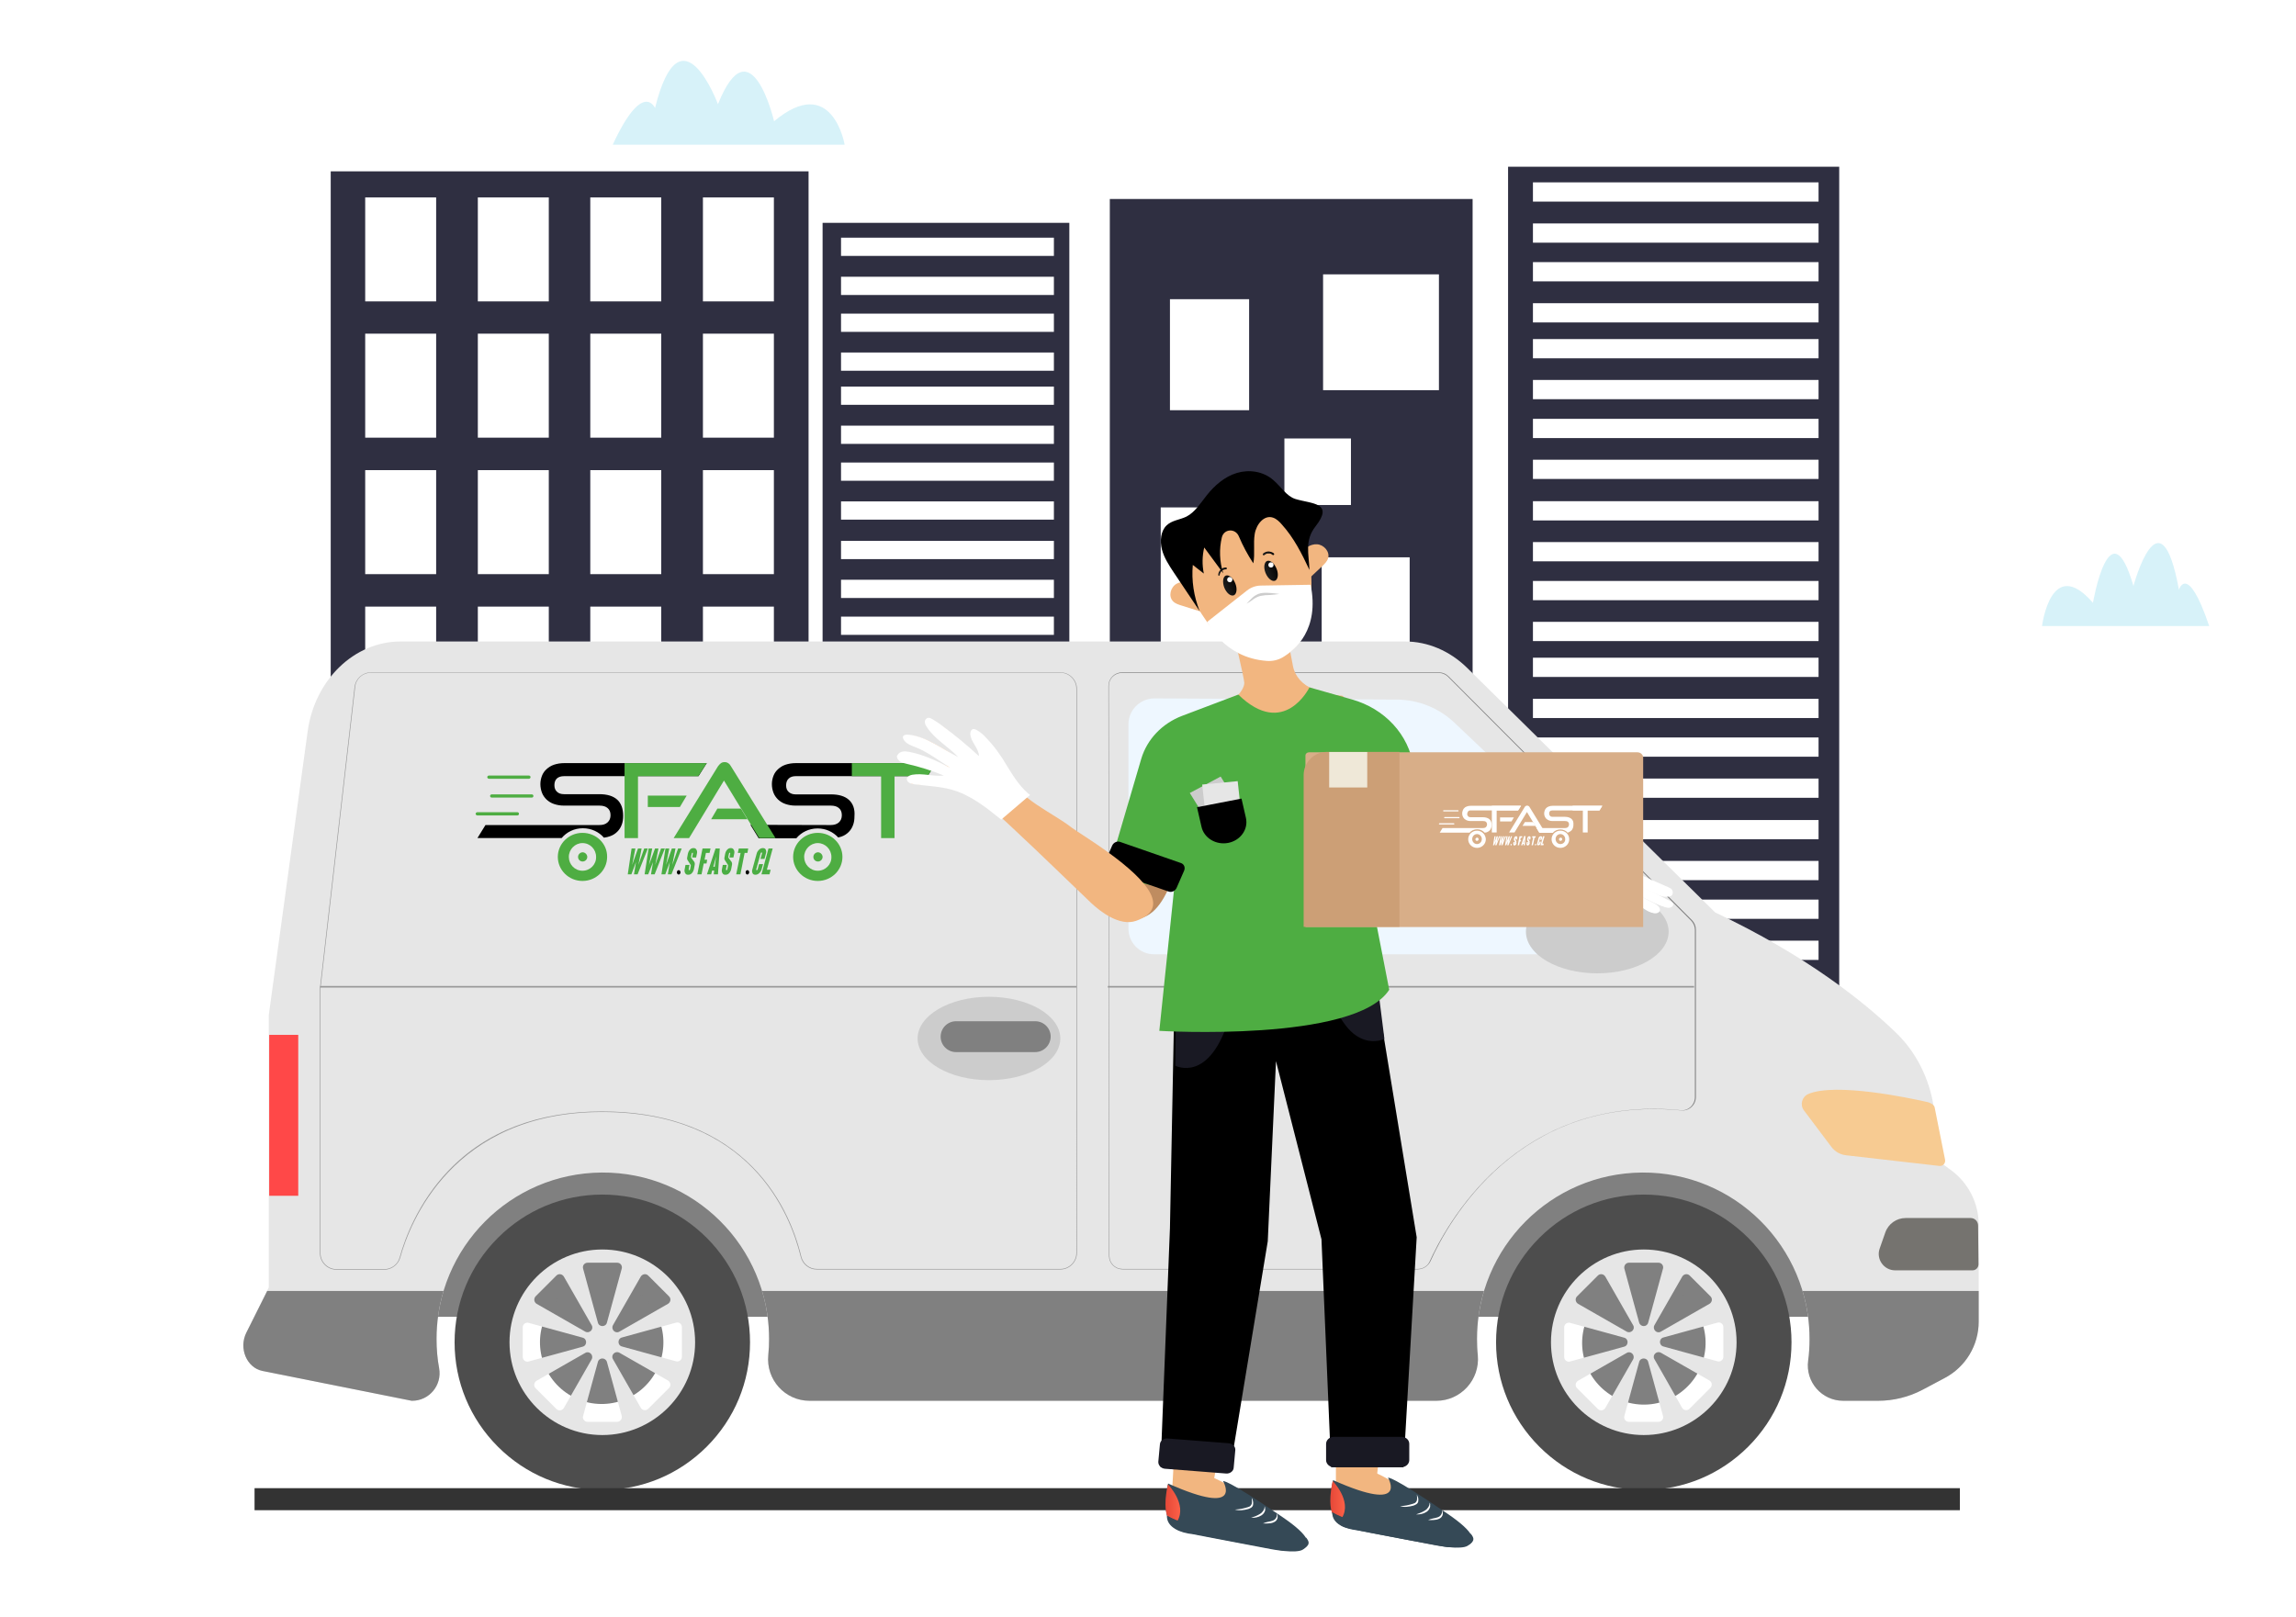 <?xml version="1.0" encoding="utf-8"?>
<!-- Generator: Adobe Illustrator 22.0.0, SVG Export Plug-In . SVG Version: 6.00 Build 0)  -->
<svg version="1.1" id="Layer_1" xmlns="http://www.w3.org/2000/svg" xmlns:xlink="http://www.w3.org/1999/xlink" x="0px" y="0px"
	 viewBox="0 0 1145.5 807.1" style="enable-background:new 0 0 1145.5 807.1;" xml:space="preserve">
<style type="text/css">
	.st0{fill:#FFFFFF;}
	.st1{fill:#D7F2F9;}
	.st2{fill:#2F2F41;}
	.st3{fill:#808080;}
	.st4{fill:#E6E6E6;}
	.st5{fill:#999999;}
	.st6{fill:#EEF7FF;}
	.st7{fill:#FFB232;}
	.st8{fill:#FF4848;}
	.st9{fill:#F7CB92;}
	.st10{fill:#CCCCCC;}
	.st11{fill:#4D4D4D;}
	.st12{fill:#75736F;}
	.st13{fill:#4EAD42;}
	.st14{fill:#4AAD43;}
	.st15{fill:#333333;}
	.st16{fill:#F2B680;}
	.st17{fill:#191923;}
	.st18{fill:#BF8C60;}
	.st19{fill:#D8AE88;}
	.st20{fill:#CC9F76;}
	.st21{fill:#EFE8D8;}
	.st22{opacity:0.53;fill:#FFFFFF;}
	.st23{opacity:0.57;fill:#FFFFFF;}
	.st24{fill:#354956;}
	.st25{fill:url(#SVGID_1_);}
	.st26{fill:url(#SVGID_2_);}
	.st27{fill:url(#SVGID_3_);}
	.st28{fill:url(#SVGID_4_);}
	.st29{fill:url(#SVGID_5_);}
	.st30{fill:url(#SVGID_6_);}
</style>
<path class="st0" d="M164.8,268.2H51.6c0,0,6-48.4,34.5-15.7c0,0,11.3-66.5,27.4-11.4c0,0,18.1-67,30.8,2.6
	C144.2,243.7,150,224.4,164.8,268.2z"/>
<path class="st1" d="M305.7,72.2h115.7c0,0-6.1-36-35.2-11.7c0,0-11.6-49.5-28-8.5c0,0-18.5-49.9-31.4,1.9
	C326.7,53.9,320.8,39.6,305.7,72.2z"/>
<path class="st0" d="M775.8,86.2H663.5c0,0,5.9-48.4,34.2-15.7c0,0,11.2-66.5,27.2-11.4c0,0,18-67,30.5,2.6
	C755.4,61.7,761.1,42.4,775.8,86.2z"/>
<path class="st0" d="M1018.8,214.2H905.6c0,0,6-48.4,34.5-15.7c0,0,11.3-66.5,27.4-11.4c0,0,18.1-67,30.8,2.6
	C998.3,189.7,1004,170.4,1018.8,214.2z"/>
<g>
	<rect x="165" y="85.5" class="st2" width="238.4" height="383.2"/>
	<g>
		<rect x="182.2" y="98.5" class="st0" width="35.4" height="51.9"/>
		<rect x="238.4" y="98.5" class="st0" width="35.4" height="51.9"/>
		<rect x="294.5" y="98.5" class="st0" width="35.4" height="51.9"/>
		<rect x="350.7" y="98.5" class="st0" width="35.4" height="51.9"/>
	</g>
	<g>
		<rect x="182.2" y="166.5" class="st0" width="35.4" height="51.9"/>
		<rect x="238.4" y="166.5" class="st0" width="35.4" height="51.9"/>
		<rect x="294.5" y="166.5" class="st0" width="35.4" height="51.9"/>
		<rect x="350.7" y="166.5" class="st0" width="35.4" height="51.9"/>
	</g>
	<g>
		<rect x="182.2" y="234.6" class="st0" width="35.4" height="51.9"/>
		<rect x="238.4" y="234.6" class="st0" width="35.4" height="51.9"/>
		<rect x="294.5" y="234.6" class="st0" width="35.4" height="51.9"/>
		<rect x="350.7" y="234.6" class="st0" width="35.4" height="51.9"/>
	</g>
	<g>
		<rect x="182.2" y="302.7" class="st0" width="35.4" height="51.9"/>
		<rect x="238.4" y="302.7" class="st0" width="35.4" height="51.9"/>
		<rect x="294.5" y="302.7" class="st0" width="35.4" height="51.9"/>
		<rect x="350.7" y="302.7" class="st0" width="35.4" height="51.9"/>
	</g>
	<g>
		<rect x="182.2" y="370" class="st0" width="35.4" height="51.9"/>
		<rect x="238.4" y="370" class="st0" width="35.4" height="51.9"/>
		<rect x="294.5" y="370" class="st0" width="35.4" height="51.9"/>
		<rect x="350.7" y="370" class="st0" width="35.4" height="51.9"/>
	</g>
</g>
<g>
	<rect x="410.4" y="111.2" class="st2" width="123.1" height="541.1"/>
	<g>
		<g>
			<rect x="419.6" y="118.6" class="st0" width="106.2" height="9.1"/>
			<rect x="419.6" y="138.1" class="st0" width="106.2" height="9.1"/>
			<rect x="419.6" y="156.5" class="st0" width="106.2" height="9.1"/>
			<rect x="419.6" y="175.9" class="st0" width="106.2" height="9.1"/>
			<rect x="419.6" y="192.9" class="st0" width="106.2" height="9.1"/>
			<rect x="419.6" y="212.4" class="st0" width="106.2" height="9.1"/>
			<rect x="419.6" y="230.8" class="st0" width="106.2" height="9.1"/>
			<rect x="419.6" y="250.2" class="st0" width="106.2" height="9.1"/>
		</g>
		<g>
			<rect x="419.6" y="269.9" class="st0" width="106.2" height="9.1"/>
			<rect x="419.6" y="289.3" class="st0" width="106.2" height="9.1"/>
			<rect x="419.6" y="307.7" class="st0" width="106.2" height="9.1"/>
			<rect x="419.6" y="327.2" class="st0" width="106.2" height="9.1"/>
			<rect x="419.6" y="344.2" class="st0" width="106.2" height="9.1"/>
			<rect x="419.6" y="363.6" class="st0" width="106.2" height="9.1"/>
			<rect x="419.6" y="382" class="st0" width="106.2" height="9.1"/>
			<rect x="419.6" y="401.4" class="st0" width="106.2" height="9.1"/>
		</g>
		<g>
			<rect x="419.6" y="421.1" class="st0" width="106.2" height="9.1"/>
			<rect x="419.6" y="440.6" class="st0" width="106.2" height="9.1"/>
			<rect x="419.6" y="459" class="st0" width="106.2" height="9.1"/>
			<rect x="419.6" y="478.4" class="st0" width="106.2" height="9.1"/>
			<rect x="419.6" y="495.4" class="st0" width="106.2" height="9.1"/>
			<rect x="419.6" y="514.8" class="st0" width="106.2" height="9.1"/>
			<rect x="419.6" y="533.2" class="st0" width="106.2" height="9.1"/>
			<rect x="419.6" y="552.7" class="st0" width="106.2" height="9.1"/>
		</g>
	</g>
</g>
<g>
	<rect x="752.4" y="83.2" class="st2" width="165.2" height="569.1"/>
	<g>
		<g>
			<rect x="764.8" y="91" class="st0" width="142.5" height="9.6"/>
			<rect x="764.8" y="111.5" class="st0" width="142.5" height="9.6"/>
			<rect x="764.8" y="130.8" class="st0" width="142.5" height="9.6"/>
			<rect x="764.8" y="151.3" class="st0" width="142.5" height="9.6"/>
			<rect x="764.8" y="169.2" class="st0" width="142.5" height="9.6"/>
			<rect x="764.8" y="189.6" class="st0" width="142.5" height="9.6"/>
			<rect x="764.8" y="209" class="st0" width="142.5" height="9.6"/>
			<rect x="764.8" y="229.4" class="st0" width="142.5" height="9.6"/>
		</g>
		<g>
			<rect x="764.8" y="250.1" class="st0" width="142.5" height="9.6"/>
			<rect x="764.8" y="270.5" class="st0" width="142.5" height="9.6"/>
			<rect x="764.8" y="289.9" class="st0" width="142.5" height="9.6"/>
			<rect x="764.8" y="310.3" class="st0" width="142.5" height="9.6"/>
			<rect x="764.8" y="328.2" class="st0" width="142.5" height="9.6"/>
			<rect x="764.8" y="348.7" class="st0" width="142.5" height="9.6"/>
			<rect x="764.8" y="368" class="st0" width="142.5" height="9.6"/>
			<rect x="764.8" y="388.5" class="st0" width="142.5" height="9.6"/>
		</g>
		<g>
			<rect x="764.8" y="409.2" class="st0" width="142.5" height="9.6"/>
			<rect x="764.8" y="429.6" class="st0" width="142.5" height="9.6"/>
			<rect x="764.8" y="448.9" class="st0" width="142.5" height="9.6"/>
			<rect x="764.8" y="469.4" class="st0" width="142.5" height="9.6"/>
			<rect x="764.8" y="487.3" class="st0" width="142.5" height="9.6"/>
			<rect x="764.8" y="507.7" class="st0" width="142.5" height="9.6"/>
			<rect x="764.8" y="527.1" class="st0" width="142.5" height="9.6"/>
			<rect x="764.8" y="547.5" class="st0" width="142.5" height="9.6"/>
		</g>
	</g>
</g>
<g>
	<rect x="553.7" y="99.3" class="st2" width="181" height="474"/>
	<rect x="583.7" y="149.3" class="st0" width="39.5" height="55.4"/>
	<rect x="660.1" y="136.9" class="st0" width="57.8" height="57.8"/>
	<rect x="640.8" y="218.8" class="st0" width="33.2" height="33.2"/>
	<rect x="579.1" y="253.2" class="st0" width="48.6" height="74.7"/>
	<rect x="659.4" y="278.1" class="st0" width="43.9" height="43.9"/>
	<rect x="634.2" y="357.4" class="st0" width="71.5" height="71.5"/>
	<rect x="579.1" y="394.7" class="st0" width="36.8" height="36.8"/>
	<rect x="593.5" y="471.1" class="st0" width="79.8" height="56.6"/>
</g>
<rect x="173.6" y="529.4" class="st3" width="760.6" height="127.7"/>
<path class="st4" d="M969.1,580.8l-4.3-28.2c-2.2-14.5-8.9-27.7-18.8-37.2c-15.9-15.4-44.8-38.6-90.3-60.1L731.9,333.2
	c-8.6-8.4-19.5-13.1-30.9-13.1H199.9c-23.1,0-42.8,19-46.4,44.8l-19.4,141.6v135.9L122.9,665c-3.9,7.8,0.2,17.5,8,19.1l74.5,14.9
	h0.2c8.6,0,15-7.8,13.5-16.2c-0.9-4.8-1.3-9.7-1.3-14.7c0-45.6,36.8-82.7,82.4-83c46.1-0.3,83.5,37,83.5,83c0,2.7-0.1,5.4-0.4,8.1
	c-1.2,12.2,8.3,22.8,20.6,22.8h312.7c12.2,0,21.8-10.5,20.7-22.7c-0.3-2.7-0.4-5.4-0.4-8.2c0-45.6,36.8-82.7,82.4-83
	c46.1-0.3,83.5,37,83.5,83c0,3.7-0.2,7.3-0.7,10.9c-1.4,10.6,6.8,20,17.5,20h3.7H937c7.7,0,15.4-1.9,22.2-5.5l11.1-5.9
	c10.4-5.5,16.9-16.3,16.9-28.1v-48.3c0-10.9-5.2-21.1-14.1-27.5L969.1,580.8z"/>
<path class="st3" d="M707.4,633.4H560c-3.7,0-6.7-3-6.7-6.7L553,342.3c0-1.8,0.7-3.5,2-4.8c1.3-1.3,3-2,4.8-2h158.1
	c1.8,0,3.5,0.7,4.8,2l121.4,121.6c1.3,1.3,2,3,2,4.8v83.5c0,1.9-0.8,3.7-2.2,5c-1.4,1.3-3.3,1.9-5.2,1.7
	c-81.2-7.9-116.2,55.6-125,75.2C712.5,631.8,710,633.4,707.4,633.4z M559.7,335.8c-1.7,0-3.4,0.7-4.6,1.9c-1.2,1.2-1.9,2.8-1.9,4.6
	l0.3,284.4c0,3.6,2.9,6.5,6.5,6.5h147.4c2.5,0,4.9-1.5,5.9-3.8c3.7-8.2,14.4-29.3,34.5-47.1c11.3-10,23.9-17.5,37.4-22.3
	c16.3-5.8,34.3-7.9,53.3-6c1.8,0.2,3.6-0.4,5-1.7c1.3-1.2,2.1-3,2.1-4.8v-83.5c0-1.7-0.7-3.3-1.9-4.6L722.4,337.7
	c-1.2-1.2-2.9-1.9-4.6-1.9H559.7z"/>
<path class="st5" d="M529,633.5H407.5c-3.8,0-7.1-2.6-8-6.3c-5.3-21.8-25.5-72.3-99.1-72.3c-74.8,0-96,55.6-100.7,72.6
	c-1,3.6-4.3,6.1-8,6.1h-23.8c-4.6,0-8.3-3.7-8.3-8.3v-132c0-0.3,0-0.6,0.1-0.9l17.2-149.6c0.5-4.2,4-7.3,8.2-7.3H529
	c4.6,0,8.3,3.7,8.3,8.3v281.6C537.2,629.8,533.5,633.5,529,633.5z M300.4,554.6c29.8,0,54,8.3,71.9,24.7
	c16.9,15.5,24.3,34.6,27.5,47.8c0.9,3.6,4.1,6.1,7.8,6.1H529c4.4,0,8-3.6,8-8V343.7c0-4.4-3.6-8-8-8H185.1c-4.1,0-7.5,3-7.9,7.1
	L160,492.4c0,0.3-0.1,0.6-0.1,0.9v132c0,4.4,3.6,8,8,8h23.8c3.6,0,6.8-2.4,7.7-5.9c2.6-9.4,9.2-27.4,24.4-43.3
	C242.6,564.5,268.4,554.6,300.4,554.6z"/>
<path class="st6" d="M563,361.4v102c0,7.1,5.7,12.8,12.8,12.8h239.5c11.6,0,17.2-14.1,8.8-22.1l-98.5-93.5
	c-7.7-7.3-17.9-11.4-28.6-11.5l-121.2-0.6C568.8,348.6,563,354.3,563,361.4z"/>
<g>
	<line class="st7" x1="159.7" y1="492.4" x2="537.1" y2="492.4"/>
	<rect x="159.7" y="492" class="st5" width="377.4" height="0.8"/>
</g>
<g>
	<line class="st7" x1="552.7" y1="492.4" x2="845.2" y2="492.4"/>
	<rect x="552.7" y="492" class="st5" width="292.5" height="0.8"/>
</g>
<rect x="134.3" y="516.4" class="st8" width="14.5" height="80.3"/>
<path class="st9" d="M970.4,578.6l-5.2-26.1c-0.3-1.2-2.1-2.2-3.3-2.5c-9.1-2.1-46-9.9-59.7-4.1c-3.2,1.4-4.3,5.4-2.2,8.2l13.7,18.2
	c1.8,2.4,4.5,3.9,7.4,4.2l46.4,5.3C969.3,582.1,970.8,580.4,970.4,578.6z"/>
<ellipse class="st10" cx="493.4" cy="518.2" rx="35.6" ry="20.8"/>
<g>
	<path class="st3" d="M130.9,684.1l74.5,14.9h0.2c8.6,0,15-7.8,13.5-16.2c-0.9-4.8-1.3-9.7-1.3-14.7c0-8.3,1.2-16.3,3.5-23.9h-88
		L122.9,665C119,672.8,123.1,682.5,130.9,684.1z"/>
	<path class="st3" d="M899.3,644.2c2.3,7.6,3.5,15.6,3.5,23.9c0,3.7-0.2,7.3-0.7,10.9c-1.4,10.6,6.8,20,17.5,20h3.7H937
		c7.7,0,15.4-1.9,22.2-5.5l11.1-5.9c10.4-5.5,16.9-16.3,16.9-28.1v-15.3H899.3z"/>
	<path class="st3" d="M380.2,644.2c2.3,7.6,3.5,15.6,3.5,23.9c0,2.7-0.1,5.4-0.4,8.1c-1.2,12.2,8.3,22.8,20.6,22.8h312.7
		c12.2,0,21.8-10.5,20.7-22.7c-0.3-2.7-0.4-5.4-0.4-8.2c0-8.3,1.2-16.3,3.5-23.9H380.2z"/>
</g>
<path class="st3" d="M516.4,525H477c-4.2,0-7.7-3.4-7.7-7.7l0,0c0-4.2,3.4-7.7,7.7-7.7h39.5c4.2,0,7.7,3.4,7.7,7.7v0
	C524.1,521.6,520.7,525,516.4,525z"/>
<g>
	
		<ellipse transform="matrix(0.447 -0.894 0.894 0.447 -432.936 639.054)" class="st3" cx="300.5" cy="669.8" rx="30.8" ry="30.8"/>
	<path class="st4" d="M300.5,622.5c-26.1,0-47.3,21.2-47.3,47.3c0,26.1,21.2,47.3,47.3,47.3s47.3-21.2,47.3-47.3
		C347.8,643.7,326.6,622.5,300.5,622.5z M319.7,637c0.8-1.3,2.6-1.6,3.7-0.5l5.2,5.2l5.2,5.2c1.1,1.1,0.8,2.9-0.5,3.7l-14.5,8.3
		l-9.8,5.6c-2,1.2-4.3-1.1-3.2-3.2l5.6-9.8L319.7,637z M293.2,630.1h7.4h7.4c1.5,0,2.6,1.5,2.2,2.9l-4.4,16.1l-3,10.9
		c-0.6,2.3-3.9,2.3-4.5,0l-3-10.9l-4.4-16.1C290.5,631.5,291.6,630.1,293.2,630.1z M267.2,646.9l5.2-5.2l5.2-5.2
		c1.1-1.1,2.9-0.8,3.7,0.5l8.3,14.5l5.6,9.8c1.2,2-1.1,4.3-3.2,3.2l-9.8-5.6l-14.5-8.3C266.4,649.8,266.2,648,267.2,646.9z
		 M260.8,677.1v-7.4v-7.4c0-1.5,1.5-2.6,2.9-2.2l16.1,4.4l10.9,3c2.3,0.6,2.3,3.9,0,4.5l-10.9,3l-16.1,4.4
		C262.3,679.8,260.8,678.7,260.8,677.1z M281.3,702.6c-0.8,1.3-2.6,1.6-3.7,0.5l-5.2-5.2l-5.2-5.2c-1.1-1.1-0.8-2.9,0.5-3.7
		l14.5-8.3l9.8-5.6c2-1.2,4.3,1.1,3.2,3.2l-5.6,9.8L281.3,702.6z M307.9,709.5h-7.4h-7.4c-1.5,0-2.6-1.5-2.2-2.9l4.4-16.1l3-10.9
		c0.6-2.3,3.8-2.3,4.5,0l3,10.9l4.4,16.1C310.5,708,309.4,709.5,307.9,709.5z M333.8,692.6l-5.2,5.2l-5.2,5.2
		c-1.1,1.1-2.9,0.8-3.7-0.5l-8.3-14.5l-5.6-9.8c-1.2-2,1.1-4.3,3.2-3.2l9.8,5.6l14.5,8.3C334.6,689.7,334.9,691.5,333.8,692.6z
		 M340.2,677.1c0,1.5-1.5,2.6-2.9,2.2l-16.1-4.4l-10.9-3c-2.3-0.6-2.3-3.9,0-4.5l10.9-3l16.1-4.4c1.5-0.4,2.9,0.7,2.9,2.2v7.4V677.1
		z"/>
	<path class="st11" d="M300.5,743.5c-19.7,0-38.2-7.7-52.1-21.6c-13.9-13.9-21.6-32.4-21.6-52.1c0-19.7,7.7-38.2,21.6-52.1
		c13.9-13.9,32.4-21.6,52.1-21.6c19.7,0,38.2,7.7,52.1,21.6c13.9,13.9,21.6,32.4,21.6,52.1c0,19.7-7.7,38.2-21.6,52.1
		C338.7,735.8,320.2,743.5,300.5,743.5z M300.5,623.5c-25.5,0-46.3,20.8-46.3,46.3s20.8,46.3,46.3,46.3s46.3-20.8,46.3-46.3
		S326.1,623.5,300.5,623.5z"/>
</g>
<g>
	
		<ellipse transform="matrix(0.23 -0.973 0.973 0.23 -20.197 1314.015)" class="st3" cx="820.1" cy="669.8" rx="30.8" ry="30.8"/>
	<path class="st4" d="M820.1,622.5c-26.1,0-47.3,21.2-47.3,47.3c0,26.1,21.2,47.3,47.3,47.3c26.1,0,47.3-21.2,47.3-47.3
		C867.3,643.7,846.2,622.5,820.1,622.5z M839.3,637c0.8-1.3,2.6-1.6,3.7-0.5l5.2,5.2l5.2,5.2c1.1,1.1,0.8,2.9-0.5,3.7l-14.5,8.3
		l-9.8,5.6c-2,1.2-4.3-1.1-3.2-3.2l5.6-9.8L839.3,637z M812.7,630.1h7.4h7.4c1.5,0,2.6,1.5,2.2,2.9l-4.4,16.1l-3,10.9
		c-0.6,2.3-3.8,2.3-4.5,0l-3-10.9l-4.4-16.1C810.1,631.5,811.2,630.1,812.7,630.1z M786.8,646.9l5.2-5.2l5.2-5.2
		c1.1-1.1,2.9-0.8,3.7,0.5l8.3,14.5l5.6,9.8c1.2,2-1.1,4.3-3.2,3.2l-9.8-5.6l-14.5-8.3C786,649.8,785.7,648,786.8,646.9z
		 M780.4,677.1v-7.4v-7.4c0-1.5,1.5-2.6,2.9-2.2l16.1,4.4l10.9,3c2.3,0.6,2.3,3.9,0,4.5l-10.9,3l-16.1,4.4
		C781.8,679.8,780.4,678.7,780.4,677.1z M800.9,702.6c-0.8,1.3-2.6,1.6-3.7,0.5l-5.2-5.2l-5.2-5.2c-1.1-1.1-0.8-2.9,0.5-3.7
		l14.5-8.3l9.8-5.6c2-1.2,4.3,1.1,3.2,3.2l-5.6,9.8L800.9,702.6z M827.4,709.5h-7.4h-7.4c-1.5,0-2.6-1.5-2.2-2.9l4.4-16.1l3-10.9
		c0.6-2.3,3.9-2.3,4.5,0l3,10.9l4.4,16.1C830.1,708,829,709.5,827.4,709.5z M853.3,692.6l-5.2,5.2l-5.2,5.2
		c-1.1,1.1-2.9,0.8-3.7-0.5L831,688l-5.6-9.8c-1.2-2,1.1-4.3,3.2-3.2l9.8,5.6l14.5,8.3C854.2,689.7,854.4,691.5,853.3,692.6z
		 M859.8,677.1c0,1.5-1.5,2.6-2.9,2.2l-16.1-4.4l-10.9-3c-2.3-0.6-2.3-3.9,0-4.5l10.9-3l16.1-4.4c1.5-0.4,2.9,0.7,2.9,2.2v7.4V677.1
		z"/>
	<path class="st11" d="M820.1,743.5c-19.7,0-38.2-7.7-52.1-21.6c-13.9-13.9-21.6-32.4-21.6-52.1c0-19.7,7.7-38.2,21.6-52.1
		c13.9-13.9,32.4-21.6,52.1-21.6c19.7,0,38.2,7.7,52.1,21.6c13.9,13.9,21.6,32.4,21.6,52.1c0,19.7-7.7,38.2-21.6,52.1
		C858.3,735.8,839.8,743.5,820.1,743.5z M820.1,623.5c-25.5,0-46.3,20.8-46.3,46.3s20.8,46.3,46.3,46.3s46.3-20.8,46.3-46.3
		S845.6,623.5,820.1,623.5z"/>
</g>
<path class="st12" d="M983.2,607.8h-32.5c-4.5,0-8.6,2.9-10.1,7.2l-2.8,8c-1.9,5.3,2.1,10.9,7.7,10.9h38.6c1.7,0,3-1.4,3-3
	l-0.2-19.3C986.9,609.4,985.2,607.8,983.2,607.8z"/>
<ellipse class="st10" cx="796.9" cy="464.9" rx="35.6" ry="20.8"/>
<g>
	<path d="M281.5,387.3h67l4.1-6.5h-71.1c-1.9,0-3.6,0.3-5.1,0.8c-1.5,0.5-2.7,1.3-3.7,2.2c-1,0.9-1.8,2-2.3,3.3
		c-0.5,1.3-0.8,2.7-0.8,4.2c0,1.5,0.3,3,0.8,4.3c0.5,1.3,1.3,2.4,2.3,3.4c1,0.9,2.2,1.7,3.7,2.2c1.5,0.5,3.1,0.8,4.9,0.8H299
		c1.8,0,3.2,0.4,4.1,1.2c1,0.8,1.5,2,1.5,3.6c0,1.5-0.5,2.7-1.5,3.6c-1,0.9-2.3,1.3-4.1,1.3h-56.8l-4,6.5h42c2.5-3,6.3-4.9,10.6-4.9
		c4.2,0,8,1.8,10.5,4.7c1.1-0.1,2.1-0.4,3-0.7c1.5-0.5,2.7-1.3,3.7-2.3c1-1,1.7-2.1,2.2-3.5c0.5-1.3,0.7-2.8,0.7-4.4
		c0-3.6-1-6.3-3-8.1c-2-1.8-5-2.7-8.9-2.7h-17.6c-1.5,0-2.7-0.4-3.5-1.2c-0.9-0.8-1.3-1.9-1.3-3.3c0-1.4,0.4-2.6,1.3-3.4
		C278.7,387.7,279.9,387.3,281.5,387.3"/>
	<polygon class="st13" points="311.6,380.8 311.6,418.2 318.3,418.2 318.3,387.3 348.4,387.3 352.6,380.8 	"/>
	<polygon class="st13" points="342.6,397 339.2,402.7 323.2,402.7 323.2,397 	"/>
	<polygon class="st13" points="372.9,408.8 354.8,408.8 357.9,403.5 369.7,403.5 	"/>
	<path d="M423.5,399.1c-2-1.8-5-2.7-8.9-2.7H397c-1.5,0-2.6-0.4-3.5-1.2c-0.9-0.8-1.3-1.9-1.3-3.3c0-1.4,0.4-2.6,1.3-3.4
		c0.8-0.8,2-1.2,3.6-1.2h65.7l4-6.5l-69.8,0c-1.9,0-3.6,0.3-5.1,0.8c-1.5,0.5-2.7,1.3-3.7,2.2c-1,0.9-1.8,2-2.3,3.3
		c-0.5,1.3-0.8,2.7-0.8,4.2c0,1.5,0.3,3,0.8,4.3c0.5,1.3,1.3,2.4,2.3,3.4c1,0.9,2.2,1.7,3.7,2.2c1.5,0.5,3.1,0.8,4.9,0.8h17.6
		c1.8,0,3.2,0.4,4.1,1.2c1,0.8,1.5,2,1.5,3.6c0,1.5-0.5,2.7-1.5,3.6c-1,0.9-2.4,1.3-4.1,1.3l-40-0.1l4.1,6.7l18.8,0
		c2.5-3,6.3-4.9,10.6-4.9c4.1,0,7.7,1.7,10.3,4.5c0.5-0.1,1-0.3,1.5-0.4c1.5-0.5,2.7-1.3,3.7-2.3c1-1,1.7-2.1,2.2-3.5
		c0.5-1.3,0.7-2.8,0.7-4.4C426.6,403.6,425.5,400.9,423.5,399.1"/>
	<path class="st13" d="M364.7,382.4c-0.4-0.7-0.8-1.2-1.3-1.5c-0.5-0.4-1.1-0.6-1.9-0.6s-1.4,0.2-1.9,0.6c-0.5,0.4-1,0.9-1.4,1.5
		l-22.1,35.8h7.7l17.4-28.7l8.3,13.6l0.3,0.4l3.2,5.3h0l5.8,9.4h8.1L364.7,382.4z"/>
	<polygon class="st13" points="439.6,418.2 439.6,387.3 425,387.3 425,380.8 466.9,380.8 462.8,387.3 446.3,387.3 446.3,418.2 	"/>
	<path class="st13" d="M290.6,415.6c-6.8,0-12.3,5.4-12.3,12c0,6.6,5.5,12,12.3,12c6.8,0,12.3-5.4,12.3-12
		C303,421,297.5,415.6,290.6,415.6 M290.6,434.5c-3.8,0-6.8-3.1-6.8-6.9c0-3.8,3.1-6.9,6.8-6.9c3.8,0,6.8,3.1,6.8,6.9
		C297.5,431.4,294.4,434.5,290.6,434.5"/>
	<path class="st13" d="M408,415.6c-6.8,0-12.3,5.4-12.3,12c0,6.6,5.5,12,12.3,12c6.8,0,12.3-5.4,12.3-12
		C420.3,421,414.8,415.6,408,415.6 M408,434.5c-3.8,0-6.8-3.1-6.8-6.9c0-3.8,3.1-6.9,6.8-6.9s6.8,3.1,6.8,6.9
		C414.9,431.4,411.8,434.5,408,434.5"/>
	<path class="st13" d="M293,427.6c0,1.3-1.1,2.3-2.3,2.3c-1.3,0-2.3-1-2.3-2.3c0-1.3,1.1-2.3,2.3-2.3
		C291.9,425.3,293,426.4,293,427.6"/>
	<path class="st13" d="M410.4,427.6c0,1.3-1.1,2.3-2.3,2.3c-1.3,0-2.3-1-2.3-2.3c0-1.3,1.1-2.3,2.3-2.3
		C409.3,425.3,410.4,426.4,410.4,427.6"/>
	<path class="st13" d="M258.1,406.1h-20H258.1z"/>
	<path class="st13" d="M258.1,405.3h-20c-0.4,0-0.8,0.4-0.8,0.8c0,0.4,0.4,0.8,0.8,0.8h20c0.4,0,0.8-0.4,0.8-0.8c0-1-1.6-1-1.6,0
		L258.1,405.3h-20l0.8,0.8l-0.8,0.8h20C259.2,406.9,259.2,405.3,258.1,405.3"/>
	<path class="st13" d="M265.3,397.2h-20H265.3z"/>
	<path class="st13" d="M265.3,396.4h-20c-0.4,0-0.8,0.4-0.8,0.8c0,0.4,0.4,0.8,0.8,0.8h20c0.4,0,0.8-0.4,0.8-0.8c0-1-1.6-1-1.6,0
		L265.3,396.4h-20l0.8,0.8l-0.8,0.8h20C266.4,398,266.4,396.4,265.3,396.4"/>
	<path class="st13" d="M263.9,387.8h-20H263.9z"/>
	<path class="st13" d="M263.9,387h-20c-0.4,0-0.8,0.4-0.8,0.8c0,0.4,0.4,0.8,0.8,0.8h20c0.4,0,0.8-0.4,0.8-0.8c0-1-1.6-1-1.6,0
		L263.9,387h-20l0.8,0.8l-0.8,0.8h20C264.9,388.6,264.9,387,263.9,387"/>
	<polygon class="st14" points="323.2,423.4 318.1,436.3 316.3,436.3 317.3,430.2 315,436.3 313.2,436.3 315.1,423.4 317,423.4 
		315.4,431.6 318.3,423.4 320.1,423.4 318.5,431.6 321.4,423.4 	"/>
	<polygon class="st14" points="331.7,423.4 326.6,436.3 324.8,436.3 325.8,430.2 323.4,436.3 321.6,436.3 323.6,423.4 325.4,423.4 
		323.8,431.6 326.8,423.4 328.5,423.4 326.9,431.6 329.8,423.4 	"/>
	<polygon class="st14" points="340.1,423.4 335,436.3 333.2,436.3 334.2,430.2 331.9,436.3 330,436.3 332,423.4 333.9,423.4 
		332.3,431.6 335.2,423.4 337,423.4 335.4,431.6 338.3,423.4 	"/>
	<path d="M338.6,436.4c-0.5,0-0.9-0.5-0.9-1.1c0-0.6,0.4-1.1,0.9-1.1c0.5,0,0.9,0.5,0.9,1.1C339.5,435.9,339.1,436.4,338.6,436.4"/>
	<path class="st14" d="M346.2,433.7c-0.2,0.8-0.5,1.5-1.1,2.1c-0.5,0.5-1,0.7-1.8,0.7c-0.7,0-1.1-0.2-1.4-0.7
		c-0.4-0.6-0.5-1.3-0.3-2.1l0.4-2.1h2l-0.4,2.2c-0.1,0.4,0.2,0.4,0.3,0.4c0.1,0,0.3,0,0.4-0.4l0.3-1.6c0.1-0.6,0-0.6-0.4-1.2
		l-1.1-1.7c-0.3-0.5-0.4-0.9-0.2-1.7c0,0,0.3-1.6,0.3-1.6c0.2-0.8,0.5-1.5,1.1-2.1c0.5-0.5,1-0.7,1.7-0.7c0.7,0,1.1,0.2,1.4,0.7
		c0.4,0.6,0.5,1.3,0.3,2.1l-0.4,1.9h-2l0.4-2c0.1-0.3-0.1-0.4-0.2-0.4c-0.1,0-0.3,0.1-0.4,0.4l-0.3,1.5c-0.1,0.6,0.1,0.7,0.4,1.1
		l1.2,1.6c0.3,0.6,0.3,1.1,0.1,2L346.2,433.7z"/>
	<polygon class="st14" points="350.5,423.4 354.5,423.4 354,425.6 352.2,425.6 351.5,429 352.8,429 352.5,430.9 351.1,430.9 
		350,436.3 347.9,436.3 	"/>
	<path class="st14" d="M356.1,436.3l0.2-1.9h-1l-0.5,1.9h-2.1l4.3-12.9h2.1l-0.9,12.9H356.1L356.1,436.3z M356.6,432.5l0.7-5.2
		l-1.4,5.2H356.6z"/>
	<path class="st14" d="M364.8,433.7c-0.2,0.8-0.5,1.5-1.1,2.1c-0.5,0.5-1,0.7-1.8,0.7c-0.7,0-1.1-0.2-1.4-0.7
		c-0.4-0.6-0.5-1.3-0.3-2.1l0.4-2.1h2l-0.4,2.2c-0.1,0.4,0.2,0.4,0.3,0.4c0.1,0,0.3,0,0.4-0.4l0.3-1.6c0.1-0.6,0-0.6-0.4-1.2
		l-1.1-1.7c-0.3-0.5-0.4-0.9-0.2-1.7c0,0,0.3-1.6,0.3-1.6c0.2-0.8,0.5-1.5,1.1-2.1c0.5-0.5,1-0.7,1.7-0.7c0.7,0,1.1,0.2,1.4,0.7
		c0.4,0.6,0.5,1.3,0.3,2.1l-0.4,1.9h-2l0.4-2c0.1-0.3-0.1-0.4-0.2-0.4c-0.1,0-0.3,0.1-0.4,0.4l-0.3,1.5c-0.1,0.6,0.1,0.7,0.4,1.1
		l1.2,1.6c0.3,0.6,0.3,1.1,0.1,2L364.8,433.7z"/>
	<polygon class="st14" points="369.5,425.6 368.1,425.6 368.6,423.4 373.3,423.4 372.9,425.6 371.5,425.6 369.4,436.3 367.3,436.3 	
		"/>
	<path d="M372.9,436.4c-0.5,0-0.9-0.5-0.9-1.1c0-0.6,0.4-1.1,0.9-1.1c0.5,0,0.9,0.5,0.9,1.1C373.7,435.9,373.3,436.4,372.9,436.4"/>
	<path class="st14" d="M378.7,431.2h2l-0.7,2.5c-0.2,0.9-0.7,1.5-1.3,2.1c-0.6,0.5-1.2,0.7-1.8,0.7c-0.6,0-1.2-0.2-1.4-0.7
		c-0.3-0.6-0.4-1.2-0.1-2.1l2.1-7.7c0.2-0.9,0.7-1.5,1.3-2.1c0.6-0.5,1.2-0.7,1.8-0.7c0.6,0,1.2,0.2,1.4,0.7
		c0.3,0.6,0.4,1.2,0.1,2.1l-0.7,2.6h-2l0.8-2.8c0.1-0.4-0.1-0.4-0.2-0.4c-0.1,0-0.4,0-0.5,0.4l-2.2,8c-0.1,0.4,0.1,0.4,0.2,0.4
		c0.1,0,0.4,0,0.5-0.4L378.7,431.2z"/>
	<polygon class="st14" points="383.4,423.4 385.5,423.4 382.6,434 384.5,434 383.9,436.3 379.9,436.3 	"/>
</g>
<rect x="127" y="742.6" class="st15" width="850.8" height="11"/>
<path class="st1" d="M1102.2,312.4h-83.4c0,0,4.4-35.7,25.4-11.6c0,0,8.4-49,20.2-8.4c0,0,13.3-49.4,22.7,1.9
	C1087.1,294.3,1091.3,280.2,1102.2,312.4z"/>
<g>
	<g>
		<path class="st16" d="M666.5,650.9v98.8c0,0,10.3,15.9,20.2-10.9c1.7-14.5,3.3-29,5-43.4c2.4-21.2,7.2-42.2,7-63.6
			c-0.1-6.6,0.1-14.1-6.3-18.4c-4-2.8-18.7-4.6-21.5,0.7C671,614.1,666.5,622.4,666.5,650.9z"/>
		<path class="st16" d="M590,652l-5.6,98.7c0,0,9.3,16.4,20.8-9.9c5.2-30.1,13-59.8,16.7-90.1c1.2-9.3,5.1-23.2-1.1-31.7
			c-3.6-5-19.8-11-24.3-3.6C596.5,615.4,591.6,623.6,590,652z"/>
		<path class="st16" d="M615,742.4c8,4.8,15.9,10.5,18.7,12.4c0,0,19.4,13.1-2.4,11.3c-21-1.7-40.4-6.7-40.4-6.7s-20-5.1,4-23.3
			C598.3,733.6,606.7,737.5,615,742.4z"/>
		<path class="st16" d="M698.5,741.7c8,5.1,15.9,11,18.4,12.8c0,0,18.6,14-3,11.2C693,762.9,674,757,674,757s-19.6-6.1,5.3-23.1
			C682,732.1,690.3,736.5,698.5,741.7z"/>
		<polygon points="684.1,479.1 586.2,484.1 583.7,612.8 579,732 613.9,732.1 632.5,619.4 636.6,529.5 659.3,618.4 664.1,732.1 
			700.2,732.1 706.8,617.4 		"/>
		<path class="st17" d="M665.4,732.1h33.9c2.1,0,3.8-1.6,3.8-3.5v-8.1c0-2-1.7-3.5-3.8-3.5h-33.9c-2.1,0-3.8,1.6-3.8,3.5v8.1
			C661.6,730.5,663.3,732.1,665.4,732.1z"/>
		<path class="st17" d="M581.1,732.9l30.7,2.4c1.9,0.1,3.6-1.2,3.7-2.9l0.8-8.7c0.2-1.8-1.3-3.3-3.2-3.5l-30.7-2.4
			c-1.9-0.1-3.6,1.2-3.7,2.9l-0.8,8.7C577.8,731.1,579.2,732.7,581.1,732.9z"/>
		<path class="st17" d="M686.5,485.1l4.2,33.3c0,0-17.8,9.1-27.6-24.4L686.5,485.1z"/>
		<path class="st17" d="M586.7,498.5l-0.3,33.3c0,0,17.2,9.1,27-24.4L586.7,498.5z"/>
		<path class="st18" d="M556.3,456.8c-7.5-2.8,13.5-75.3,14.9-81.5c1.4-6.1,37-9.8,25,28.5C584.4,441.7,580,465.7,556.3,456.8z"/>
		<g>
			<g>
				<path class="st0" d="M696.9,431.2c0.8-0.6,1.8-1,2.8-1.1c12.9-1.9,25.9-1.5,38.9-1.9c8.9-0.3,17.9-1.2,26.8-1
					c6.2,0.2,12.3,0.8,18.5,0.4c5.5-0.3,11.7-3.9,17-3.1c3.5,0.5,6.7,1.9,9.8,3.2c1.8,0.8,3.7,1.6,5.2,2.8c0.8,0.7,1.5,1.6,1.8,2.6
					c0.3,1-0.8,1.8-1.9,1.5c-5.3-1.7-10.4-3.6-15.5-5.7c10.2,4.5,20.4,9.3,30.7,13.8c1.4,0.6,2.2,1.5,1.9,3.1
					c-0.1,0.5-0.5,1-1.1,1.1c-2,0.6-3.9-0.2-5.7-1.1c-4.1-1.9-8.3-3.8-12.4-5.8l18.1,9.2c0.3,0.1,0.5,0.3,0.8,0.5
					c1.6,1.5-0.3,2.8-1.9,2.7c-1.2-0.1-2.1-0.5-3.2-0.9c-6.3-2.6-11.3-6.5-17.6-8.5c4.4,2.3,8.8,4.6,13.2,6.9
					c1.3,0.7,2.7,1.5,3.4,2.7c0.4,0.8,0.1,1.8-0.7,2.3c-1.6,0.9-3.4,0-4.8-0.9c-4.4-3-9.1-5.1-14-7.3c-0.3-0.1-0.6,0.2-0.5,0.4
					c1.3,1.8,3.8,3,5.9,4.2c1.8,1,3.7,2.3,4.5,3.9c0.4,0.8-0.5,1.7-1.5,1.4c-3.8-1.1-7.3-2.8-10.7-4.6c-1-0.5-2.1-1-3.1-1.6
					c-4.5-2.3-12.7-10.1-17.7-10.2c-11.7-0.2-25.6,3.7-37.2,5.4c-10.4,1.5-20.7,2.9-31.1,4.4c-6.1,0.9-15.1,1.3-20-3.3
					C691.5,442.5,692.5,434.2,696.9,431.2z"/>
			</g>
			<g>
				<path class="st0" d="M783.5,427.2c0,0,12.2-4.1,17.7-3.2c3.6,0.6,6.9,1.9,10.2,3.3c1.9,0.8,3.9,1.6,5.4,2.9
					c0.9,0.7,1.6,1.7,1.9,2.7c0.3,1-0.8,2.4-2,2c-5.5-1.8-10.8-4.3-16.1-6.4c10.6,4.6,21.2,9.7,31.9,14.3c1.5,0.6,2.3,1.5,2,3.2
					c-0.1,0.5-0.5,1-1.1,1.2c-2.1,0.6-4.1,0.3-5.9-0.6c-4.3-2-8.6-4.5-12.9-6.5l18.8,9.6c0.3,0.1,0.6,0.3,0.8,0.5
					c1.6,1.5-0.3,2.9-1.9,2.8c-1.2-0.1-2.2-0.5-3.3-1c-6.6-2.7-12-5.6-18.3-8.9c4.6,2.4,9.1,4.8,13.7,7.2c1.4,0.7,2.9,1.5,3.6,2.8
					c0.4,0.8,0.1,1.9-0.7,2.3c-1.6,0.9-3.5,0-5-0.9c-4.6-3.1-9.4-5.3-14.5-7.6c-0.3-0.1-0.7,0.2-0.5,0.4c1.5,1.8,3.9,2.8,6.2,4.1
					c1.9,1,3.8,2.6,4.7,4.3c0.5,0.9-0.5,1.7-1.6,1.4c-3.9-1.1-7.6-3-11.2-4.8c-1.1-0.5-2.1-1.1-3.2-1.6
					c-4.7-2.4-18.4-10.6-18.4-10.6L783.5,427.2z"/>
			</g>
		</g>
		<path class="st16" d="M619.6,344.3c0.7-1.2,1.2-2.4,1.2-3.5c0-2.2-5.8-26.7-6-26.7c0,0,26-4,26-4c1.4,7.5,2.9,14.9,4.3,22.4
			c1,5.1,4.9,9.4,10.3,11.4c4.7,1.7,9.5,3.2,13.9,3.2c8,1.2-34.6,18.9-34.6,18.9s-32.2-12.4-32.5-12.5
			C607.6,355.6,616.4,349.6,619.6,344.3z"/>
		<path class="st13" d="M653.3,343c0,0-12.6,25.9-35.5,3.6l-28,10.6c-10,3.8-17.5,11.7-20.4,21.4l-17.1,58.2l34.9,7.8l2.3-36.8
			l-11.1,106.6c0,0,97.8,5.9,114.7-20.5l-17.7-90.9l8.3,60.6l34.8-19.3l-13.3-61.7c-2.2-15.9-14.3-29-30.8-33.6L653.3,343z"/>
		<g>
			<path class="st19" d="M651.4,462.6h168.4v-84.5c0-1.5-1.3-2.7-2.9-2.7H653.1c-1,0-1.8,0.7-1.8,1.6V462.6z"/>
			<path class="st20" d="M650.4,462.5h47.8v-87.3H662c-6.4,0-11.6,5.2-11.6,11.6V462.5z"/>
			
				<rect x="663.2" y="375.2" transform="matrix(-1 -1.224647e-16 1.224647e-16 -1 1345.334 768.151)" class="st21" width="19" height="17.7"/>
		</g>
		<path class="st16" d="M646.7,284.1c-0.1-2.6,0.6-5.2,2-7.5c1.8-2.9,5-5.2,8.4-5c3.4,0.2,6.5,3.7,5.5,7c-0.5,1.6-1.7,2.7-2.9,3.9
			c-2.6,2.4-5.1,4.8-7.7,7.2c-2.5-1.7-4.6-4-6-6.7"/>
		<path class="st16" d="M602,298.1c-1.1-2.4-2.9-4.5-5.2-5.9c-2.9-1.9-6.8-2.6-9.8-0.9c-3,1.7-4.2,6.2-1.8,8.7
			c1.1,1.2,2.8,1.7,4.4,2.2c3.4,1.1,6.8,2.1,10.1,3.2c1.4-2.6,2.3-5.6,2.4-8.6"/>
		<path class="st16" d="M595.8,300.1c9.6,17.5,24.7,33.8,40.8,28.8c16.1-4.9,18.8-23.3,17.4-46.7c-1.3-21.7-24.7-33.8-40.8-28.8
			C597.1,258.3,585.1,280.8,595.8,300.1z"/>
		<path d="M639.6,261.8c-1.3-1.5-2.7-2.9-4.5-3.5c-4.4-1.5-8.3,3.3-9.1,8.1c-0.8,4.8,0.2,9.9-0.7,14.7c-2.8-4.2-5.2-8.7-7.2-13.4
			c-1.7-4.2-7.4-3.9-8.5,0.4c-1.4,5.8-1.2,12.2,0.7,18l-9.5-12.9c-1,4.2-1.1,8.6-0.2,13l-5.5-4.3c-0.7,7.7,0.5,15.7,3.4,23
			c-4.3-6.4-8.5-12.7-12.8-19.1c-2.4-3.6-4.9-7.4-6-11.6c-1.1-4.3-0.6-9.2,2.3-12c2.7-2.6,6.6-2.8,9.9-4.4
			c4.3-2.2,7.1-6.8,10.2-10.7c4-5,9-9.3,15-11.1c6-1.8,13-0.9,18.1,3.5c3.8,3.2,6.6,8.1,11.1,9.5c8.2,2.5,19.4,1.7,10,13.7
			c-5.5,7-3.3,13.7-3,21.7C649.4,276.1,645.6,268.5,639.6,261.8z"/>
		<path d="M552.6,434.3l30.5,10.6c1.5,0.5,3.2-0.3,3.9-1.8l3.8-8.7c0.6-1.5,0-3.1-1.5-3.7l-30.5-10.6c-1.5-0.5-3.2,0.3-3.9,1.8
			l-3.8,8.7C550.4,432.1,551.1,433.8,552.6,434.3z"/>
		<g>
			<path class="st16" d="M449.6,377.1c0.7-0.9,1.9-1.2,3-1c8.4,1.7,16.2,4.7,21.9,7c0.1,0.1-0.4,0.1-0.5,0
				c-4.3-4.1-9.7-7.6-15.8-10.1c-1.6-0.7-3.2-1.3-4.4-2.4c-0.6-0.5-1-1.2-1.1-1.9c-0.2-1,1.1-1.8,2.4-1.6c6.8,1.2,11.8,4.4,17.6,7.8
				c2.3,1.4,4.1,3.6,6.8,4.2c0.4,0.1,0.6-0.2,0.4-0.4c-2.5-2.9-5.5-5.6-8.7-8.1c-2-1.5-3.9-2.9-5.4-4.7c-1.1-1.3-2-2.8-2.1-4.2
				c0-1,1.4-1.7,2.6-1.3c2.5,0.9,4.6,2.5,6.5,4.1c4.5,3.7,8.6,7.5,13.1,11.2c0.7,0.6,3.1,3,4,3.1c0.5,0,0-2.1-0.1-2.4
				c-0.8-1.9-1.7-2.9-2.3-4.6c-0.4-1.1-2-3-1.9-4.5c0-0.7,1-1.1,1.8-0.8c0.6,0.2,1.1,0.5,1.7,0.8c2.3,1.4,4.1,3.7,5.5,5.5
				c1.8,2.4,3.3,4.8,5.1,7.2c1.6,2.2,3.2,4.5,4,7c4.1,11.5,21.5,18.5,31,26c4,3.1,33.3,20.1,39.5,33.3c2.5,5.4,1.2,10.2-7.4,13.2
				c-8.3,2.9-17.9-4.7-22.4-8.9c-12.7-12.1-25.2-24.4-38.1-36.4c-10.5-9.8-22.5-22.1-38.8-22.1c0,0-11.9-0.9-11.9-0.9
				c-1.7-0.1-2.4-1.8-1.1-2.6c1.8-1,4.9-1.3,7.3-1.1c3.4,0.3,6.7,1.1,9.9,0.7c0.6-0.1,0.8-0.6,0.3-0.9c-4.3-2.6-9.8-3.7-14.9-5.4
				c-3.3-1.1-3.4-1.3-6.1-2C449.6,379.3,448.9,378.1,449.6,377.1z"/>
			<path class="st22" d="M476.4,389.6C476.4,389.6,476.4,389.6,476.4,389.6c-0.2,0-0.3-0.2-0.3-0.3c0.4-4.5,4.5-8.5,9.6-9.4
				c0.2,0,0.3,0.1,0.4,0.2c0,0.2-0.1,0.3-0.2,0.4c-4.8,0.9-8.7,4.7-9.1,8.8C476.7,389.5,476.6,389.6,476.4,389.6z"/>
			<path class="st23" d="M494.3,390.8c-0.1,0-0.1,0-0.2-0.1c-3.2-2.5-4.8-6.5-4.1-10.1c0-0.2,0.2-0.3,0.4-0.2c0.2,0,0.3,0.2,0.2,0.4
				c-0.7,3.4,0.8,7.2,3.8,9.5c0.1,0.1,0.2,0.3,0.1,0.4C494.5,390.8,494.4,390.8,494.3,390.8z"/>
		</g>
		<g>
			<path class="st0" d="M447.9,376.6c0.4-0.7,1.3-1.3,2.2-1.5c1.2-0.3,2.4-0.1,3.6,0.1c7.2,1.4,13.8,4.6,20.2,7.8
				c-1.7-1.1-3.4-2.3-5.2-3.4c-3.7-2.5-7.4-4.9-11.6-6.6c-2.5-1-5.3-1.9-6.4-4.2c-0.2-0.4-0.3-0.8-0.2-1.2c0.3-0.9,1.6-1.1,2.7-1
				c9.2,0.9,16.7,7.1,24.9,11.2c-5-5.2-11.8-9-15.7-15c-0.5-0.8-1-1.6-1-2.6c0-0.9,0.7-1.9,1.7-2c0.6-0.1,1.3,0.2,1.8,0.5
				c1.9,1.1,3.7,2.3,5.4,3.6c6.3,4.7,12.4,9.7,18.1,15c0-4-4.3-7.2-4.3-11.2c0-1,0.5-2.3,1.7-2.3c0.4,0,0.9,0.2,1.3,0.4
				c3.2,1.7,5,4.1,7.3,6.6c2.2,2.5,4,5.1,5.8,7.8c3.4,5.4,6.5,11.2,11.1,15.8c0.8,0.8,1.7,1.6,2.6,2.3c-4.8,4.1-9.6,8.2-14.4,12.3
				c-7.5-6.1-15.4-12.4-24.9-15c-5.9-1.6-12.1-1.8-18.2-2.6c-1-0.1-1.9-0.3-2.8-0.8c-0.8-0.5-1.4-1.4-1.1-2.3c0.3-1,1.6-1.5,2.7-1.7
				c5.2-0.9,10.5,1,15.7,0.4c-5.9-2.4-12.1-4.4-18.4-5.8c-1.2-0.3-2.4-0.5-3.4-1.2c-1-0.6-1.8-1.8-1.6-2.9
				C447.6,377.1,447.7,376.8,447.9,376.6z"/>
		</g>
		<polygon class="st10" points="601.6,408.6 617,400.4 609,387.5 593.6,395.7 		"/>
		<polygon class="st4" points="601.4,406.3 619.1,404.6 617.5,389.8 599.8,391.5 		"/>
		<path d="M612.8,420.6L612.8,420.6c6.1-1.2,10.1-6.8,8.8-12.5l-2.2-9.6l-22.2,4.3l2.2,9.6C600.6,418.2,606.7,421.8,612.8,420.6z"/>
		<g>
			<path class="st24" d="M692.5,737.4c0,0,10.8,18.2-27.4,1.2c0,0-5.7,20.8,6.9,23.8c12.6,2.9,49.9,9.6,49.9,9.6s28.6,2.6,0.2-16.7
				C693.8,735.9,692.5,737.4,692.5,737.4z"/>
			<path class="st0" d="M706.9,745.8c0,0.5,0.1,1,0.1,1.5c0,0.5,0,1-0.1,1.4c-0.1,0.4-0.4,0.8-0.7,1.1c-0.3,0.3-0.8,0.4-1.3,0.6
				c-1,0.3-2.1,0.6-3.1,0.8c-1.1,0.2-2.1,0.3-3.3,0.4c1.1,0.3,2.2,0.4,3.4,0.3c1.1-0.1,2.3-0.3,3.3-0.6c0.5-0.2,1.1-0.4,1.6-0.8
				c0.5-0.4,0.8-1,0.8-1.6c0.1-0.6,0-1.1-0.1-1.6C707.3,746.7,707.1,746.2,706.9,745.8z"/>
			<path class="st0" d="M713.2,749.9c0.1,0.8-0.2,1.5-0.6,2.2c-0.4,0.6-0.9,1.2-1.6,1.6c-0.6,0.4-1.4,0.8-2.1,1.1
				c-0.8,0.3-1.6,0.6-2.4,0.9c0.9,0,1.8,0,2.6-0.2c0.9-0.2,1.7-0.5,2.5-1c0.8-0.5,1.4-1.2,1.7-2c0.2-0.4,0.3-0.8,0.2-1.3
				C713.6,750.6,713.5,750.2,713.2,749.9z"/>
			<path class="st0" d="M719.4,753.6c0.1,0.4,0.1,0.8,0,1.2c-0.1,0.4-0.2,0.7-0.4,1c-0.2,0.3-0.4,0.6-0.7,0.8
				c-0.3,0.2-0.6,0.4-0.9,0.5c-0.7,0.3-1.5,0.4-2.4,0.6c-0.8,0.2-1.7,0.4-2.5,0.8c0.9,0.1,1.7,0,2.6,0c0.8-0.1,1.7-0.1,2.6-0.5
				c0.4-0.2,0.9-0.4,1.2-0.7c0.3-0.3,0.6-0.7,0.8-1.2c0.1-0.4,0.2-0.9,0.1-1.3C719.8,754.3,719.7,753.9,719.4,753.6z"/>
		</g>
		<g>
			<path class="st24" d="M610.2,739.1c0,0,10.8,18.2-27.4,1.2c0,0-5.7,20.8,6.9,23.8c12.6,2.9,49.9,9.6,49.9,9.6s28.6,2.6,0.2-16.7
				C611.5,737.6,610.2,739.1,610.2,739.1z"/>
			<path class="st0" d="M624.5,747.5c0,0.5,0.1,1,0.1,1.5c0,0.5,0,1-0.1,1.4c-0.1,0.4-0.4,0.8-0.7,1.1c-0.3,0.3-0.8,0.4-1.3,0.6
				c-1,0.3-2.1,0.6-3.1,0.8c-1.1,0.2-2.1,0.3-3.3,0.4c1.1,0.3,2.2,0.4,3.4,0.3c1.1-0.1,2.3-0.3,3.3-0.6c0.5-0.2,1.1-0.4,1.6-0.8
				c0.5-0.4,0.8-1,0.8-1.6c0.1-0.6,0-1.1-0.1-1.6C625,748.4,624.8,747.9,624.5,747.5z"/>
			<path class="st0" d="M630.9,751.6c0.1,0.8-0.2,1.5-0.6,2.2c-0.4,0.6-0.9,1.2-1.6,1.6c-0.6,0.4-1.4,0.8-2.1,1.1
				c-0.8,0.3-1.6,0.6-2.4,0.9c0.9,0,1.8,0,2.6-0.2c0.9-0.2,1.7-0.5,2.5-1c0.8-0.5,1.4-1.2,1.7-2c0.2-0.4,0.3-0.8,0.2-1.3
				C631.2,752.4,631.1,751.9,630.9,751.6z"/>
			<path class="st0" d="M637,755.3c0.1,0.4,0.1,0.8,0,1.2c-0.1,0.4-0.2,0.7-0.4,1c-0.2,0.3-0.4,0.6-0.7,0.8
				c-0.3,0.2-0.6,0.4-0.9,0.5c-0.7,0.3-1.5,0.4-2.4,0.6c-0.8,0.2-1.7,0.4-2.5,0.8c0.9,0.1,1.7,0,2.6,0c0.8-0.1,1.7-0.1,2.6-0.5
				c0.4-0.2,0.9-0.4,1.2-0.7c0.3-0.3,0.6-0.7,0.8-1.2c0.1-0.4,0.2-0.9,0.1-1.3C637.5,756,637.3,755.6,637,755.3z"/>
		</g>
		
			<linearGradient id="SVGID_1_" gradientUnits="userSpaceOnUse" x1="4017.727" y1="748.119" x2="4025.059" y2="748.119" gradientTransform="matrix(-1 0 0 1 4688.774 0)">
			<stop  offset="0" style="stop-color:#FC6047"/>
			<stop  offset="1" style="stop-color:#E54838"/>
		</linearGradient>
		<path class="st25" d="M664.9,739c0,0,9.7,9.9,4.7,18.3l-5-2.4C664.6,754.9,662.4,750.4,664.9,739z"/>
		<path class="st24" d="M733.6,765.1c0.9,1.1-4.1,2.7-4.6,2.8c-6.3,1-14.5-1.9-20.8-3.1c-4.2-0.8-8.4-1.6-12.6-2.4
			c-3.9-0.7-7.8-1.4-11.7-2.2c-7.1-1.3-13.1-1.9-19.2-5.6c-0.3,6,6.9,8.4,12.2,9l39.3,7.5c0,0,12.8,2.5,16.1,0.2
			C735.5,769.1,736,768,733.6,765.1z"/>
		
			<linearGradient id="SVGID_2_" gradientUnits="userSpaceOnUse" x1="4099.976" y1="749.842" x2="4107.309" y2="749.842" gradientTransform="matrix(-1 0 0 1 4688.774 0)">
			<stop  offset="0" style="stop-color:#FC6047"/>
			<stop  offset="1" style="stop-color:#E54838"/>
		</linearGradient>
		<path class="st26" d="M582.7,740.7c0,0,9.7,9.9,4.7,18.3l-5-2.4C582.4,756.6,580.1,752.1,582.7,740.7z"/>
		<path class="st24" d="M651.4,767c0.9,1.1-4.1,2.7-4.6,2.8c-6.3,1-14.5-1.9-20.8-3.1c-4.2-0.8-8.4-1.6-12.6-2.4
			c-3.9-0.7-7.8-1.4-11.7-2.2c-7.1-1.3-13.3-2.2-19.5-5.8c-0.3,6,7.2,8.7,12.5,9.2L634,773c0,0,12.8,2.5,16.1,0.2
			C653.3,771,653.8,769.8,651.4,767z"/>
		<g>
			<path class="st0" d="M653.9,291.8l-24.7,0.4c-2.6,0-5.1,0.9-7.1,2.5l-19.8,15.6c0,0,8.1,18,29.8,19.5c2.7,0.2,5.4-0.4,7.7-1.7
				C646.3,324.3,658.4,314.1,653.9,291.8z"/>
			<path class="st10" d="M638.3,296.4c-1.5-0.2-3-0.4-4.5-0.5c-0.8,0-1.5-0.1-2.3-0.1c-0.8,0-1.6,0.1-2.4,0.2
				c-0.8,0.2-1.5,0.4-2.2,0.8c-0.7,0.4-1.4,0.8-1.9,1.3c-0.1,0.1-0.3,0.3-0.4,0.4l-0.4,0.4c-0.3,0.3-0.5,0.5-0.8,0.8
				c-0.5,0.5-1,1.1-1.5,1.6c0.6-0.4,1.3-0.8,1.9-1.2c0.3-0.2,0.6-0.4,0.9-0.6l0.4-0.3l0.4-0.3c0.6-0.4,1.2-0.7,1.8-1
				c0.6-0.3,1.3-0.5,2-0.6c0.7-0.1,1.4-0.2,2.1-0.3c0.7,0,1.5-0.1,2.3-0.1C635.3,296.8,636.8,296.6,638.3,296.4z"/>
		</g>
	</g>
	<g>
		<path class="st0" d="M733.6,404.4h23.8l1.5-2.3h-25.2c-0.7,0-1.3,0.1-1.8,0.3c-0.5,0.2-1,0.4-1.3,0.8c-0.4,0.3-0.6,0.7-0.8,1.2
			c-0.2,0.5-0.3,1-0.3,1.5c0,0.5,0.1,1.1,0.3,1.5c0.2,0.5,0.5,0.9,0.8,1.2c0.4,0.3,0.8,0.6,1.3,0.8c0.5,0.2,1.1,0.3,1.7,0.3h6.3
			c0.6,0,1.1,0.1,1.5,0.4c0.3,0.3,0.5,0.7,0.5,1.3c0,0.5-0.2,0.9-0.5,1.3c-0.3,0.3-0.8,0.5-1.5,0.5h-20.2l-1.4,2.3h14.9
			c0.9-1.1,2.3-1.7,3.8-1.7c1.5,0,2.8,0.7,3.7,1.7c0.4,0,0.8-0.1,1.1-0.2c0.5-0.2,1-0.5,1.3-0.8c0.4-0.3,0.6-0.8,0.8-1.2
			c0.2-0.5,0.3-1,0.3-1.6c0-1.3-0.4-2.3-1.1-2.9c-0.7-0.6-1.8-1-3.2-1h-6.2c-0.5,0-0.9-0.1-1.2-0.4c-0.3-0.3-0.5-0.7-0.5-1.2
			c0-0.5,0.2-0.9,0.4-1.2C732.6,404.6,733.1,404.4,733.6,404.4"/>
		<polygon class="st0" points="744.3,402.1 744.3,415.4 746.7,415.4 746.7,404.4 757.4,404.4 758.8,402.1 		"/>
		<polygon class="st0" points="755.3,407.9 754.1,409.9 748.4,409.9 748.4,407.9 		"/>
		<polygon class="st0" points="766.1,412.1 759.6,412.1 760.8,410.2 764.9,410.2 		"/>
		<path class="st0" d="M784,408.6c-0.7-0.6-1.8-1-3.2-1h-6.2c-0.5,0-0.9-0.1-1.2-0.4c-0.3-0.3-0.5-0.7-0.5-1.2
			c0-0.5,0.1-0.9,0.4-1.2c0.3-0.3,0.7-0.4,1.3-0.4H798l1.4-2.3l-24.8,0c-0.7,0-1.3,0.1-1.8,0.3c-0.5,0.2-1,0.4-1.3,0.8
			c-0.4,0.3-0.6,0.7-0.8,1.2c-0.2,0.5-0.3,1-0.3,1.5c0,0.5,0.1,1.1,0.3,1.5c0.2,0.5,0.5,0.9,0.8,1.2c0.4,0.3,0.8,0.6,1.3,0.8
			c0.5,0.2,1.1,0.3,1.7,0.3h6.3c0.6,0,1.1,0.1,1.5,0.4c0.3,0.3,0.5,0.7,0.5,1.3c0,0.5-0.2,0.9-0.5,1.3c-0.3,0.3-0.8,0.5-1.5,0.5
			l-14.2,0l1.4,2.4l6.7,0c0.9-1.1,2.3-1.7,3.8-1.7c1.4,0,2.8,0.6,3.6,1.6c0.2,0,0.4-0.1,0.5-0.2c0.5-0.2,1-0.5,1.3-0.8
			c0.4-0.3,0.6-0.8,0.8-1.2c0.2-0.5,0.3-1,0.3-1.6C785.1,410.2,784.8,409.3,784,408.6"/>
		<path class="st0" d="M763.1,402.7c-0.1-0.2-0.3-0.4-0.5-0.5c-0.2-0.1-0.4-0.2-0.7-0.2c-0.3,0-0.5,0.1-0.7,0.2
			c-0.2,0.1-0.4,0.3-0.5,0.5l-7.8,12.7h2.7l6.2-10.2l2.9,4.8l0.1,0.1l1.1,1.9h0l2,3.3h2.9L763.1,402.7z"/>
		<polygon class="st0" points="789.7,415.4 789.7,404.4 784.6,404.4 784.6,402.1 799.4,402.1 798,404.4 792.1,404.4 792.1,415.4 		
			"/>
		<path class="st0" d="M736.9,414.5c-2.4,0-4.4,1.9-4.4,4.3c0,2.4,2,4.3,4.4,4.3c2.4,0,4.4-1.9,4.4-4.3
			C741.2,416.4,739.3,414.5,736.9,414.5 M736.9,421.2c-1.3,0-2.4-1.1-2.4-2.5c0-1.4,1.1-2.5,2.4-2.5c1.3,0,2.4,1.1,2.4,2.5
			C739.3,420.1,738.2,421.2,736.9,421.2"/>
		<path class="st0" d="M778.5,414.5c-2.4,0-4.4,1.9-4.4,4.3c0,2.4,2,4.3,4.4,4.3c2.4,0,4.4-1.9,4.4-4.3
			C782.9,416.4,781,414.5,778.5,414.5 M778.5,421.2c-1.3,0-2.4-1.1-2.4-2.5c0-1.4,1.1-2.5,2.4-2.5c1.3,0,2.4,1.1,2.4,2.5
			C781,420.1,779.9,421.2,778.5,421.2"/>
		<path class="st0" d="M737.7,418.8c0,0.4-0.4,0.8-0.8,0.8c-0.5,0-0.8-0.4-0.8-0.8c0-0.4,0.4-0.8,0.8-0.8
			C737.3,417.9,737.7,418.3,737.7,418.8"/>
		<path class="st0" d="M779.4,418.8c0,0.4-0.4,0.8-0.8,0.8c-0.5,0-0.8-0.4-0.8-0.8c0-0.4,0.4-0.8,0.8-0.8
			C779,417.9,779.4,418.3,779.4,418.8"/>
		<path class="st0" d="M725.3,411.1h-7.1H725.3z"/>
		<path class="st0" d="M725.3,410.8h-7.1c-0.2,0-0.3,0.1-0.3,0.3c0,0.2,0.1,0.3,0.3,0.3h7.1c0.2,0,0.3-0.1,0.3-0.3
			c0-0.4-0.6-0.4-0.6,0L725.3,410.8h-7.1l0.3,0.3l-0.3,0.3h7.1C725.7,411.4,725.7,410.8,725.3,410.8"/>
		<path class="st0" d="M727.9,408h-7.1H727.9z"/>
		<path class="st0" d="M727.9,407.7h-7.1c-0.2,0-0.3,0.1-0.3,0.3c0,0.2,0.1,0.3,0.3,0.3h7.1c0.2,0,0.3-0.1,0.3-0.3
			c0-0.4-0.6-0.4-0.6,0L727.9,407.7h-7.1l0.3,0.3l-0.3,0.3h7.1C728.2,408.2,728.2,407.7,727.9,407.7"/>
		<path class="st0" d="M727.4,404.6h-7.1H727.4z"/>
		<path class="st0" d="M727.4,404.3h-7.1c-0.2,0-0.3,0.1-0.3,0.3c0,0.2,0.1,0.3,0.3,0.3h7.1c0.2,0,0.3-0.1,0.3-0.3
			c0-0.4-0.6-0.4-0.6,0L727.4,404.3h-7.1l0.3,0.3l-0.3,0.3h7.1C727.7,404.9,727.7,404.3,727.4,404.3"/>
		<polygon class="st0" points="748.4,417.3 746.6,421.8 746,421.8 746.3,419.7 745.5,421.8 744.9,421.8 745.6,417.3 746.2,417.3 
			745.7,420.2 746.7,417.3 747.3,417.3 746.8,420.2 747.8,417.3 		"/>
		<polygon class="st0" points="751.4,417.3 749.6,421.8 749,421.8 749.3,419.7 748.5,421.8 747.9,421.8 748.6,417.3 749.2,417.3 
			748.7,420.2 749.7,417.3 750.3,417.3 749.8,420.2 750.8,417.3 		"/>
		<polygon class="st0" points="754.4,417.3 752.6,421.8 752,421.8 752.3,419.7 751.5,421.8 750.9,421.8 751.6,417.3 752.2,417.3 
			751.6,420.2 752.7,417.3 753.3,417.3 752.7,420.2 753.8,417.3 		"/>
		<path class="st0" d="M753.9,421.9c-0.2,0-0.3-0.2-0.3-0.4c0-0.2,0.1-0.4,0.3-0.4c0.2,0,0.3,0.2,0.3,0.4
			C754.2,421.7,754.1,421.9,753.9,421.9"/>
		<path class="st0" d="M756.6,420.9c-0.1,0.3-0.2,0.5-0.4,0.7c-0.2,0.2-0.4,0.3-0.6,0.3c-0.3,0-0.4-0.1-0.5-0.3
			c-0.1-0.2-0.2-0.5-0.1-0.7l0.1-0.7h0.7l-0.2,0.8c0,0.1,0.1,0.1,0.1,0.1c0,0,0.1,0,0.1-0.1l0.1-0.6c0-0.2,0-0.2-0.1-0.4l-0.4-0.6
			c-0.1-0.2-0.1-0.3-0.1-0.6c0,0,0.1-0.6,0.1-0.6c0.1-0.3,0.2-0.5,0.4-0.7c0.2-0.2,0.4-0.2,0.6-0.2c0.3,0,0.4,0.1,0.5,0.2
			c0.1,0.2,0.2,0.5,0.1,0.7l-0.1,0.7h-0.7l0.1-0.7c0-0.1,0-0.1-0.1-0.1c0,0-0.1,0-0.1,0.1l-0.1,0.5c0,0.2,0,0.3,0.1,0.4l0.4,0.6
			c0.1,0.2,0.1,0.4,0,0.7L756.6,420.9z"/>
		<polygon class="st0" points="758.1,417.3 759.5,417.3 759.4,418 758.7,418 758.5,419.3 758.9,419.3 758.8,419.9 758.3,419.9 
			757.9,421.8 757.2,421.8 		"/>
		<path class="st0" d="M760.1,421.8l0.1-0.7h-0.4l-0.2,0.7h-0.7l1.5-4.6h0.7l-0.3,4.6H760.1L760.1,421.8z M760.3,420.5l0.2-1.8
			l-0.5,1.8H760.3z"/>
		<path class="st0" d="M763.2,420.9c-0.1,0.3-0.2,0.5-0.4,0.7c-0.2,0.2-0.4,0.3-0.6,0.3c-0.3,0-0.4-0.1-0.5-0.3
			c-0.1-0.2-0.2-0.5-0.1-0.7l0.1-0.7h0.7l-0.2,0.8c0,0.1,0.1,0.1,0.1,0.1c0,0,0.1,0,0.1-0.1l0.1-0.6c0-0.2,0-0.2-0.1-0.4l-0.4-0.6
			c-0.1-0.2-0.1-0.3-0.1-0.6c0,0,0.1-0.6,0.1-0.6c0.1-0.3,0.2-0.5,0.4-0.7c0.2-0.2,0.4-0.2,0.6-0.2c0.3,0,0.4,0.1,0.5,0.2
			c0.1,0.2,0.2,0.5,0.1,0.7l-0.1,0.7h-0.7l0.1-0.7c0-0.1,0-0.1-0.1-0.1c0,0-0.1,0-0.1,0.1l-0.1,0.5c0,0.2,0,0.3,0.1,0.4l0.4,0.6
			c0.1,0.2,0.1,0.4,0,0.7L763.2,420.9z"/>
		<polygon class="st0" points="764.9,418 764.4,418 764.5,417.3 766.2,417.3 766.1,418 765.6,418 764.8,421.8 764.1,421.8 		"/>
		<path class="st0" d="M766.1,421.9c-0.2,0-0.3-0.2-0.3-0.4c0-0.2,0.1-0.4,0.3-0.4c0.2,0,0.3,0.2,0.3,0.4
			C766.4,421.7,766.2,421.9,766.1,421.9"/>
		<path class="st0" d="M768.1,420h0.7l-0.2,0.9c-0.1,0.3-0.2,0.5-0.5,0.7c-0.2,0.2-0.4,0.2-0.7,0.2c-0.2,0-0.4-0.1-0.5-0.2
			c-0.1-0.2-0.1-0.4,0-0.7l0.7-2.7c0.1-0.3,0.2-0.5,0.5-0.7c0.2-0.2,0.4-0.2,0.7-0.2c0.2,0,0.4,0.1,0.5,0.2c0.1,0.2,0.1,0.4,0.1,0.7
			l-0.3,0.9h-0.7l0.3-1c0-0.1-0.1-0.1-0.1-0.1c0,0-0.1,0-0.2,0.1l-0.8,2.8c0,0.1,0.1,0.1,0.1,0.1c0,0,0.1,0,0.2-0.1L768.1,420z"/>
		<polygon class="st0" points="769.8,417.3 770.6,417.3 769.5,421 770.2,421 770,421.8 768.6,421.8 		"/>
	</g>
	<g>
		
			<linearGradient id="SVGID_3_" gradientUnits="userSpaceOnUse" x1="-666.795" y1="-1647.268" x2="-660.928" y2="-1647.268" gradientTransform="matrix(-0.932 0.363 0.363 0.932 614.355 2060.737)">
			<stop  offset="0" style="stop-color:#000000"/>
			<stop  offset="1" style="stop-color:#1A1A1A"/>
		</linearGradient>
		<path class="st27" d="M631.4,285.9c1.1,2.7,3.1,4.4,4.7,3.9c1.5-0.6,1.9-3.3,0.8-6c-1.1-2.7-3.1-4.4-4.7-3.9
			C630.7,280.5,630.3,283.2,631.4,285.9z"/>
		
			<linearGradient id="SVGID_4_" gradientUnits="userSpaceOnUse" x1="-645.013" y1="-1647.965" x2="-639.147" y2="-1647.965" gradientTransform="matrix(-0.932 0.363 0.363 0.932 614.355 2060.737)">
			<stop  offset="0" style="stop-color:#000000"/>
			<stop  offset="1" style="stop-color:#1A1A1A"/>
		</linearGradient>
		<path class="st28" d="M610.8,293.2c1.1,2.7,3.1,4.4,4.7,3.9c1.5-0.6,1.9-3.3,0.8-6s-3.1-4.4-4.7-3.9
			C610.1,287.8,609.8,290.5,610.8,293.2z"/>
		<circle class="st0" cx="634.1" cy="281.9" r="1.3"/>
		<path class="st0" d="M612.3,289.7c0.3,0.7,1.1,1,1.7,0.8c0.7-0.3,1-1.1,0.8-1.7c-0.3-0.7-1.1-1-1.7-0.8
			C612.4,288.2,612.1,289,612.3,289.7z"/>
		<g>
			
				<linearGradient id="SVGID_5_" gradientUnits="userSpaceOnUse" x1="-668.372" y1="-1655.519" x2="-663.039" y2="-1655.519" gradientTransform="matrix(-0.932 0.363 0.363 0.932 614.355 2060.737)">
				<stop  offset="0" style="stop-color:#000000"/>
				<stop  offset="1" style="stop-color:#1A1A1A"/>
			</linearGradient>
			<path class="st29" d="M634.9,276.9c-0.1-0.1-0.2-0.1-0.2-0.2c0,0-0.1-0.1-0.1-0.1c0,0,0,0-0.1,0c0,0,0.1,0.1,0.1,0c0,0,0,0-0.1,0
				c-0.1-0.1-0.2-0.1-0.4-0.2c-0.1-0.1-0.3-0.1-0.4-0.2c0.2,0.1,0,0,0,0c0,0-0.1,0-0.1,0c-0.1,0-0.2,0-0.3,0c-0.1,0-0.2,0-0.3,0
				c0,0-0.1,0,0,0c0,0,0,0-0.1,0c-0.1,0-0.1,0-0.2,0c-0.1,0-0.2,0-0.3,0c0,0-0.1,0-0.1,0c0,0-0.1,0-0.1,0c-0.1,0,0.1,0,0,0
				c-0.3,0.1-0.5,0.2-0.7,0.3c-0.1,0.1,0.1-0.1,0,0c0,0-0.1,0-0.1,0.1c-0.1,0-0.1,0.1-0.2,0.1c-0.1,0.1-0.3,0.2-0.4,0.3
				c-0.2,0.2-0.6,0.1-0.7-0.1c-0.2-0.2-0.1-0.5,0.1-0.7c0.8-0.7,1.9-1.1,3-1c0.7,0.1,1.4,0.3,2,0.7c0.1,0.1,0.2,0.1,0.3,0.2
				c0.2,0.2,0.3,0.5,0.1,0.7C635.4,277,635.1,277.1,634.9,276.9L634.9,276.9z"/>
		</g>
		<g>
			
				<linearGradient id="SVGID_6_" gradientUnits="userSpaceOnUse" x1="-643.984" y1="-1655.861" x2="-638.642" y2="-1655.861" gradientTransform="matrix(-0.932 0.363 0.363 0.932 614.355 2060.737)">
				<stop  offset="0" style="stop-color:#000000"/>
				<stop  offset="1" style="stop-color:#1A1A1A"/>
			</linearGradient>
			<path class="st30" d="M607.8,286.6c0-0.4,0.2-0.8,0.3-1.1c0.4-0.8,1-1.5,1.7-1.9c0.6-0.3,1.2-0.4,1.8-0.4c0.3,0,0.5,0.2,0.5,0.4
				c0,0.3-0.2,0.5-0.4,0.5c-0.3,0-0.6,0-0.8,0.1c-0.1,0,0.1,0,0,0c0,0-0.1,0-0.1,0c-0.1,0-0.1,0-0.2,0.1c-0.1,0-0.2,0.1-0.3,0.1
				c0,0-0.1,0-0.1,0.1c0,0-0.1,0,0,0c0,0-0.1,0-0.1,0c-0.1,0.1-0.2,0.1-0.3,0.2c-0.1,0.1-0.2,0.1-0.2,0.2c0,0,0,0-0.1,0
				c-0.1,0.1,0,0,0,0c0,0-0.1,0.1-0.1,0.1c-0.1,0.1-0.2,0.3-0.3,0.4c0,0,0,0,0,0.1c0,0,0,0.1,0,0c0,0,0,0.1-0.1,0.1
				c0,0.1-0.1,0.1-0.1,0.2c-0.1,0.1-0.1,0.2-0.2,0.4c0,0.1,0,0.1-0.1,0.2c0.1-0.2,0,0,0,0.1c0,0.1-0.1,0.2-0.1,0.4
				c0,0.3-0.3,0.5-0.6,0.4C607.9,287.1,607.8,286.9,607.8,286.6L607.8,286.6z"/>
		</g>
	</g>
</g>
</svg>
